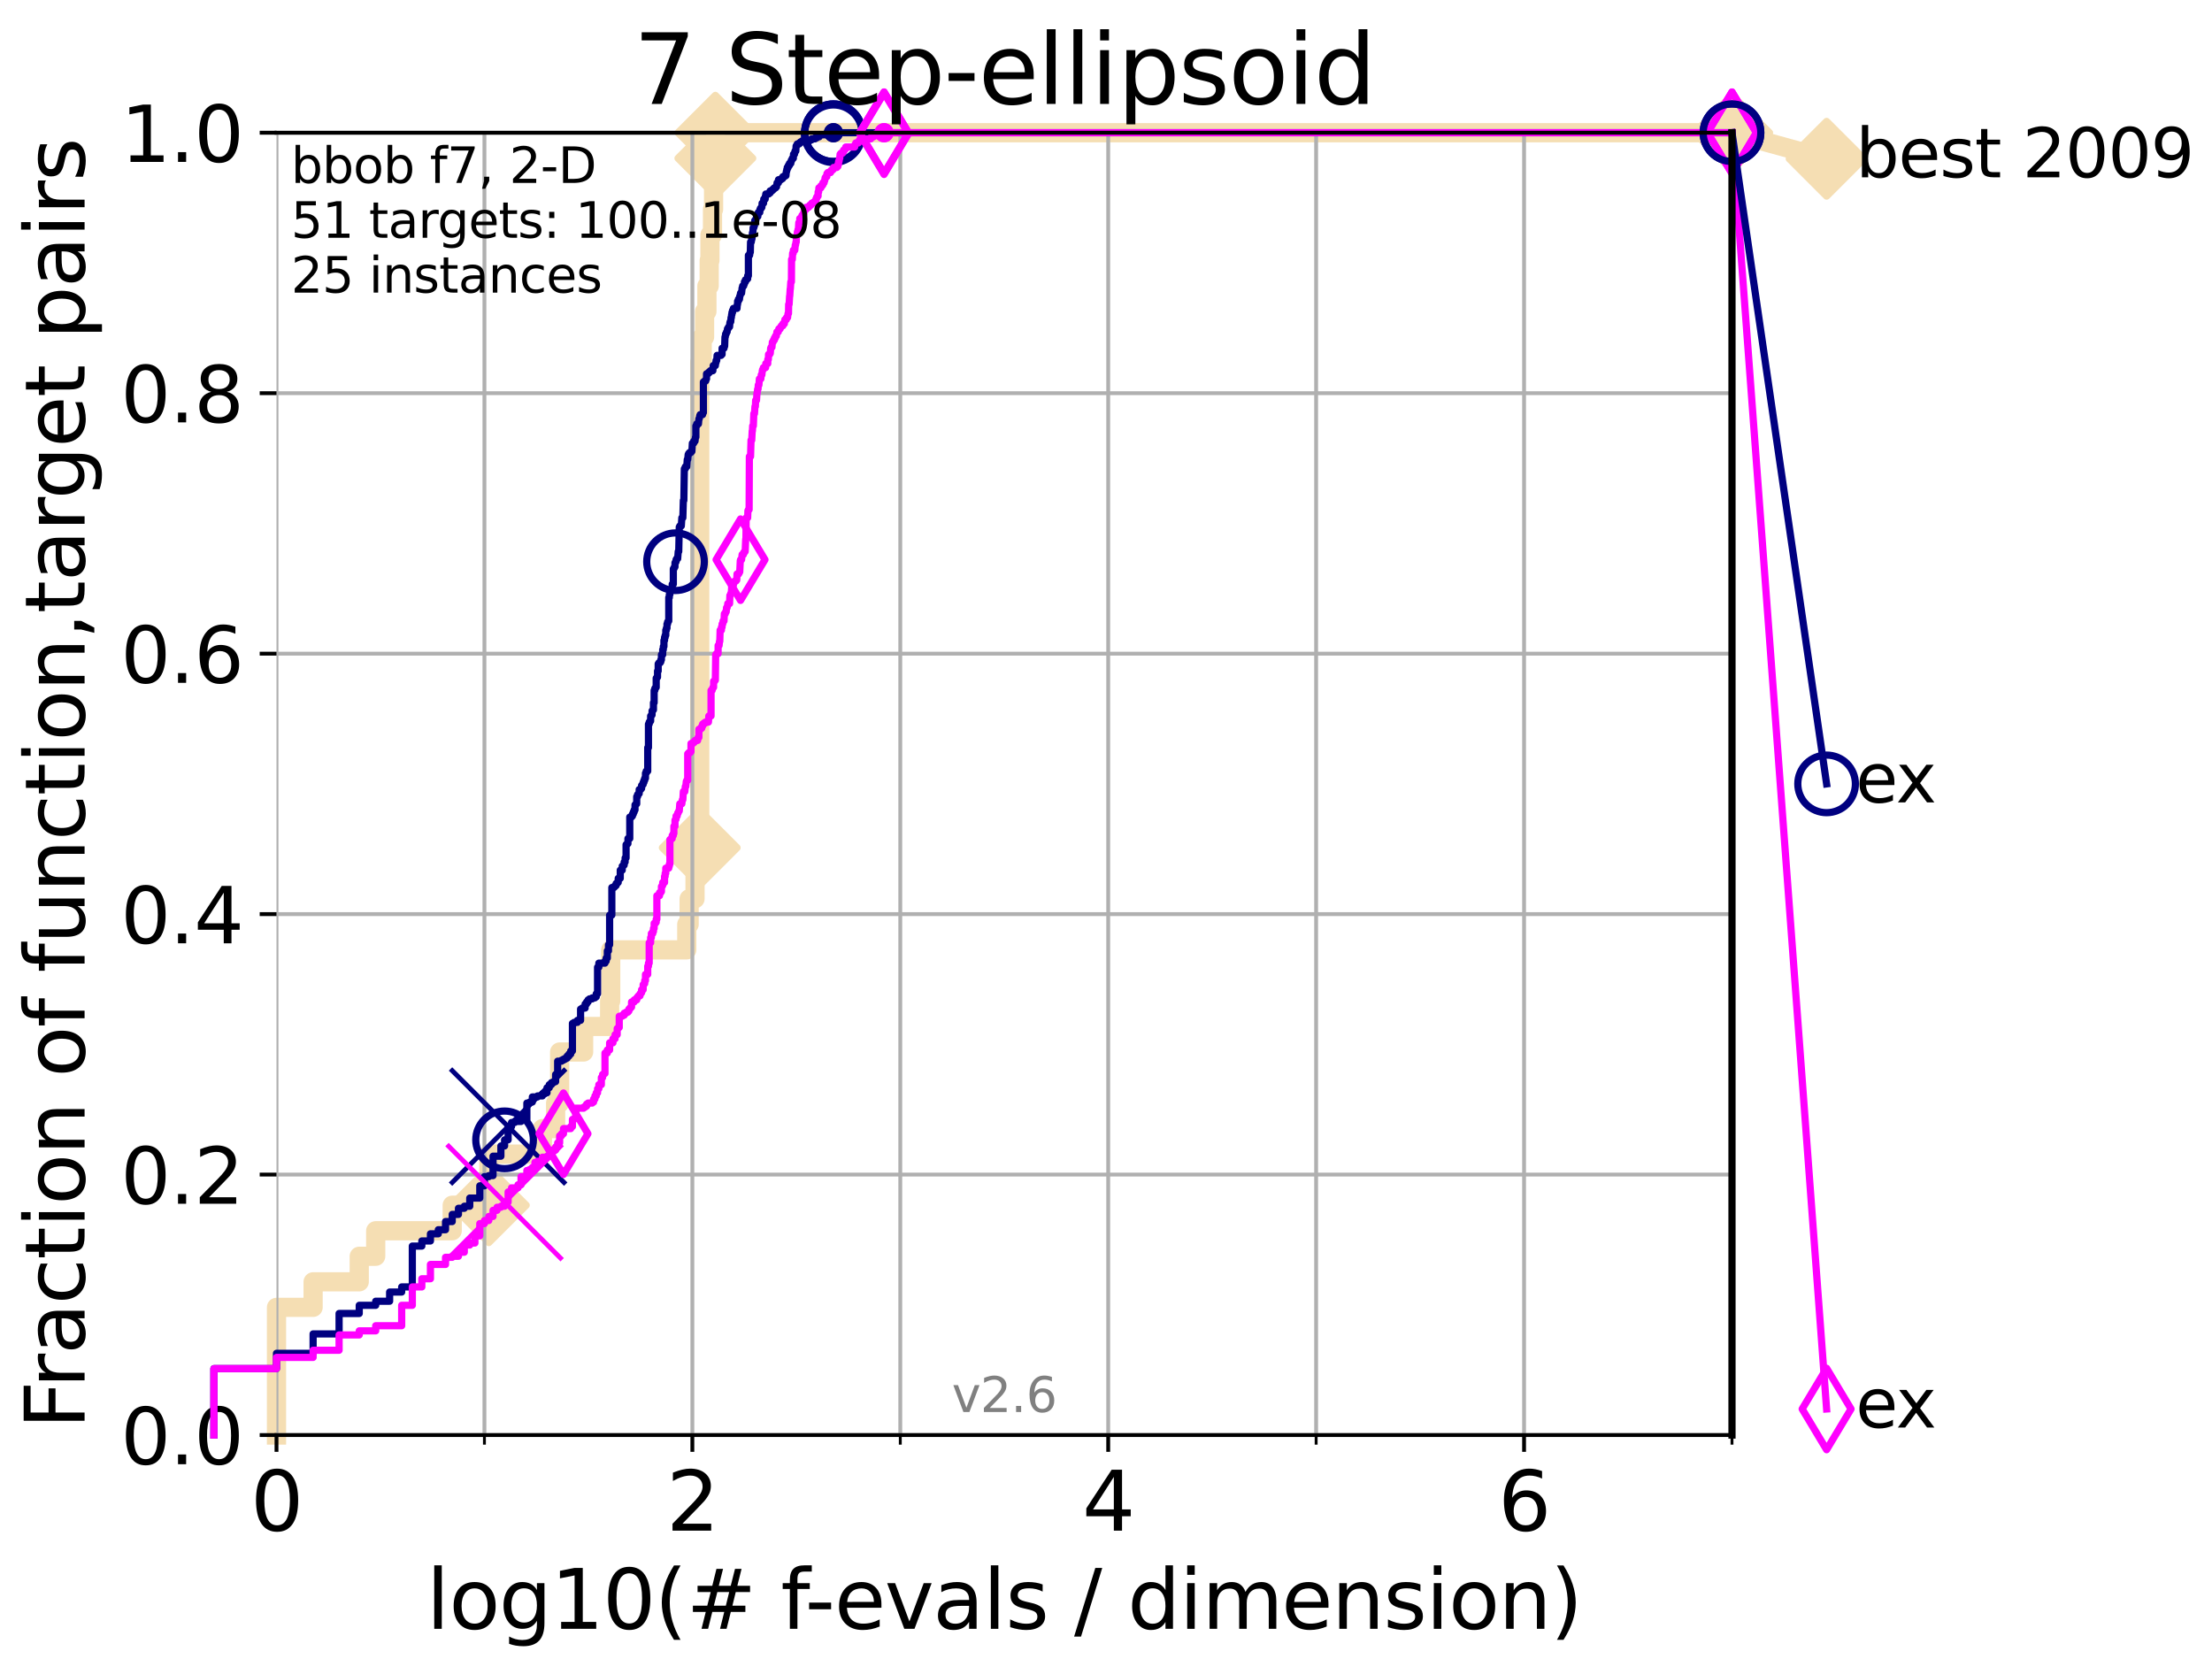 <?xml version="1.0" encoding="utf-8" standalone="no"?>
<!DOCTYPE svg PUBLIC "-//W3C//DTD SVG 1.1//EN"
  "http://www.w3.org/Graphics/SVG/1.1/DTD/svg11.dtd">
<svg xmlns:xlink="http://www.w3.org/1999/xlink" width="460.8pt" height="345.6pt" viewBox="0 0 460.8 345.6" xmlns="http://www.w3.org/2000/svg" version="1.1">
 <defs>
  <style type="text/css">*{stroke-linejoin: round; stroke-linecap: butt}</style>
 </defs>
 <g id="figure_1">
  <g id="patch_1">
   <path d="M 0 345.6 
L 460.8 345.6 
L 460.8 0 
L 0 0 
z
" style="fill: #ffffff"/>
  </g>
  <g id="axes_1">
   <g id="patch_2">
    <path d="M 57.6 298.944 
L 360.806 298.944 
L 360.806 27.648 
L 57.6 27.648 
z
" style="fill: #ffffff"/>
   </g>
   <g id="line2d_1">
    <path d="M 57.6 298.944 
L 57.6 272.346 
L 65.227 272.346 
L 65.227 267.027 
L 74.837 267.027 
L 74.837 261.707 
L 78.267 261.707 
L 78.267 256.388 
L 94.206 256.388 
L 94.206 251.068 
L 101.833 251.068 
L 101.833 240.429 
L 112.989 240.429 
L 112.989 235.11 
L 115.747 235.11 
L 115.747 229.79 
L 116.584 229.79 
L 116.584 219.151 
L 121.582 219.151 
L 121.582 213.832 
L 126.994 213.832 
L 126.994 208.512 
L 127.227 208.512 
L 127.227 197.873 
L 143.066 197.873 
L 143.066 192.553 
L 143.56 192.553 
L 143.56 187.234 
L 144.786 187.234 
L 144.786 181.914 
L 145.591 181.914 
L 145.591 176.595 
L 145.765 176.595 
L 145.765 75.524 
L 146.278 75.524 
L 146.278 70.204 
L 146.778 70.204 
L 146.778 64.885 
L 147.264 64.885 
L 147.264 59.565 
L 147.738 59.565 
L 147.738 54.246 
L 147.894 54.246 
L 147.894 48.926 
L 148.428 48.926 
L 148.428 43.607 
L 148.652 43.607 
L 148.652 38.287 
L 148.874 38.287 
L 148.874 32.968 
L 149.021 32.968 
L 149.021 27.648 
L 360.806 27.648 
" style="fill: none; stroke: #f5deb3; stroke-width: 4; stroke-linecap: square"/>
   </g>
   <g id="line2d_2">
    <defs>
     <path id="m1a8a10c173" d="M -0 7.778 
L 7.778 0 
L 0 -7.778 
L -7.778 -0 
z
" style="stroke: #f5deb3; stroke-width: 1.5; stroke-linejoin: miter"/>
    </defs>
    <g>
     <use xlink:href="#m1a8a10c173" x="101.833" y="251.068" style="fill: #f5deb3; stroke: #f5deb3; stroke-width: 1.5; stroke-linejoin: miter"/>
     <use xlink:href="#m1a8a10c173" x="145.765" y="176.595" style="fill: #f5deb3; stroke: #f5deb3; stroke-width: 1.5; stroke-linejoin: miter"/>
     <use xlink:href="#m1a8a10c173" x="149.021" y="32.968" style="fill: #f5deb3; stroke: #f5deb3; stroke-width: 1.5; stroke-linejoin: miter"/>
     <use xlink:href="#m1a8a10c173" x="149.021" y="27.648" style="fill: #f5deb3; stroke: #f5deb3; stroke-width: 1.5; stroke-linejoin: miter"/>
     <use xlink:href="#m1a8a10c173" x="360.806" y="27.648" style="fill: #f5deb3; stroke: #f5deb3; stroke-width: 1.5; stroke-linejoin: miter"/>
    </g>
   </g>
   <g id="line2d_3">
    <path style="fill: none; stroke: #f5deb3; stroke-width: 4; stroke-linecap: square"/>
    <g/>
   </g>
   <g id="line2d_4">
    <path d="M 360.806 27.648 
L 380.515 33.074 
" style="fill: none; stroke: #f5deb3; stroke-width: 4; stroke-linecap: square"/>
    <g>
     <use xlink:href="#m1a8a10c173" x="360.806" y="27.648" style="fill: #f5deb3; stroke: #f5deb3; stroke-width: 1.5; stroke-linejoin: miter"/>
     <use xlink:href="#m1a8a10c173" x="380.515" y="33.074" style="fill: #f5deb3; stroke: #f5deb3; stroke-width: 1.5; stroke-linejoin: miter"/>
    </g>
   </g>
   <g id="matplotlib.axis_1">
    <g id="xtick_1">
     <g id="line2d_5">
      <path d="M 57.6 298.944 
L 57.6 27.648 
" clip-path="url(#p55421a9c04)" style="fill: none; stroke: #b0b0b0; stroke-width: 0.8; stroke-linecap: square"/>
     </g>
     <g id="line2d_6">
      <defs>
       <path id="m494af83235" d="M 0 0 
L 0 3.5 
" style="stroke: #000000; stroke-width: 0.8"/>
      </defs>
      <g>
       <use xlink:href="#m494af83235" x="57.6" y="298.944" style="stroke: #000000; stroke-width: 0.8"/>
      </g>
     </g>
     <g id="text_1">
      <!-- 0 -->
      <g transform="translate(52.192 318.861)scale(0.17 -0.17)">
       <defs>
        <path id="DejaVuSans-30" d="M 2034 4250 
Q 1547 4250 1301 3770 
Q 1056 3291 1056 2328 
Q 1056 1369 1301 889 
Q 1547 409 2034 409 
Q 2525 409 2770 889 
Q 3016 1369 3016 2328 
Q 3016 3291 2770 3770 
Q 2525 4250 2034 4250 
z
M 2034 4750 
Q 2819 4750 3233 4129 
Q 3647 3509 3647 2328 
Q 3647 1150 3233 529 
Q 2819 -91 2034 -91 
Q 1250 -91 836 529 
Q 422 1150 422 2328 
Q 422 3509 836 4129 
Q 1250 4750 2034 4750 
z
" transform="scale(0.016)"/>
       </defs>
       <use xlink:href="#DejaVuSans-30"/>
      </g>
     </g>
    </g>
    <g id="xtick_2">
     <g id="line2d_7">
      <path d="M 144.23 298.944 
L 144.23 27.648 
" clip-path="url(#p55421a9c04)" style="fill: none; stroke: #b0b0b0; stroke-width: 0.8; stroke-linecap: square"/>
     </g>
     <g id="line2d_8">
      <g>
       <use xlink:href="#m494af83235" x="144.23" y="298.944" style="stroke: #000000; stroke-width: 0.8"/>
      </g>
     </g>
     <g id="text_2">
      <!-- 2 -->
      <g transform="translate(138.822 318.861)scale(0.17 -0.17)">
       <defs>
        <path id="DejaVuSans-32" d="M 1228 531 
L 3431 531 
L 3431 0 
L 469 0 
L 469 531 
Q 828 903 1448 1529 
Q 2069 2156 2228 2338 
Q 2531 2678 2651 2914 
Q 2772 3150 2772 3378 
Q 2772 3750 2511 3984 
Q 2250 4219 1831 4219 
Q 1534 4219 1204 4116 
Q 875 4013 500 3803 
L 500 4441 
Q 881 4594 1212 4672 
Q 1544 4750 1819 4750 
Q 2544 4750 2975 4387 
Q 3406 4025 3406 3419 
Q 3406 3131 3298 2873 
Q 3191 2616 2906 2266 
Q 2828 2175 2409 1742 
Q 1991 1309 1228 531 
z
" transform="scale(0.016)"/>
       </defs>
       <use xlink:href="#DejaVuSans-32"/>
      </g>
     </g>
    </g>
    <g id="xtick_3">
     <g id="line2d_9">
      <path d="M 230.861 298.944 
L 230.861 27.648 
" clip-path="url(#p55421a9c04)" style="fill: none; stroke: #b0b0b0; stroke-width: 0.8; stroke-linecap: square"/>
     </g>
     <g id="line2d_10">
      <g>
       <use xlink:href="#m494af83235" x="230.861" y="298.944" style="stroke: #000000; stroke-width: 0.8"/>
      </g>
     </g>
     <g id="text_3">
      <!-- 4 -->
      <g transform="translate(225.453 318.861)scale(0.17 -0.17)">
       <defs>
        <path id="DejaVuSans-34" d="M 2419 4116 
L 825 1625 
L 2419 1625 
L 2419 4116 
z
M 2253 4666 
L 3047 4666 
L 3047 1625 
L 3713 1625 
L 3713 1100 
L 3047 1100 
L 3047 0 
L 2419 0 
L 2419 1100 
L 313 1100 
L 313 1709 
L 2253 4666 
z
" transform="scale(0.016)"/>
       </defs>
       <use xlink:href="#DejaVuSans-34"/>
      </g>
     </g>
    </g>
    <g id="xtick_4">
     <g id="line2d_11">
      <path d="M 317.491 298.944 
L 317.491 27.648 
" clip-path="url(#p55421a9c04)" style="fill: none; stroke: #b0b0b0; stroke-width: 0.8; stroke-linecap: square"/>
     </g>
     <g id="line2d_12">
      <g>
       <use xlink:href="#m494af83235" x="317.491" y="298.944" style="stroke: #000000; stroke-width: 0.8"/>
      </g>
     </g>
     <g id="text_4">
      <!-- 6 -->
      <g transform="translate(312.083 318.861)scale(0.17 -0.17)">
       <defs>
        <path id="DejaVuSans-36" d="M 2113 2584 
Q 1688 2584 1439 2293 
Q 1191 2003 1191 1497 
Q 1191 994 1439 701 
Q 1688 409 2113 409 
Q 2538 409 2786 701 
Q 3034 994 3034 1497 
Q 3034 2003 2786 2293 
Q 2538 2584 2113 2584 
z
M 3366 4563 
L 3366 3988 
Q 3128 4100 2886 4159 
Q 2644 4219 2406 4219 
Q 1781 4219 1451 3797 
Q 1122 3375 1075 2522 
Q 1259 2794 1537 2939 
Q 1816 3084 2150 3084 
Q 2853 3084 3261 2657 
Q 3669 2231 3669 1497 
Q 3669 778 3244 343 
Q 2819 -91 2113 -91 
Q 1303 -91 875 529 
Q 447 1150 447 2328 
Q 447 3434 972 4092 
Q 1497 4750 2381 4750 
Q 2619 4750 2861 4703 
Q 3103 4656 3366 4563 
z
" transform="scale(0.016)"/>
       </defs>
       <use xlink:href="#DejaVuSans-36"/>
      </g>
     </g>
    </g>
    <g id="xtick_5">
     <g id="line2d_13">
      <path d="M 100.915 298.944 
L 100.915 27.648 
" clip-path="url(#p55421a9c04)" style="fill: none; stroke: #b0b0b0; stroke-width: 0.8; stroke-linecap: square"/>
     </g>
     <g id="line2d_14">
      <defs>
       <path id="mbdac6d4828" d="M 0 0 
L 0 2 
" style="stroke: #000000; stroke-width: 0.6"/>
      </defs>
      <g>
       <use xlink:href="#mbdac6d4828" x="100.915" y="298.944" style="stroke: #000000; stroke-width: 0.6"/>
      </g>
     </g>
    </g>
    <g id="xtick_6">
     <g id="line2d_15">
      <path d="M 187.546 298.944 
L 187.546 27.648 
" clip-path="url(#p55421a9c04)" style="fill: none; stroke: #b0b0b0; stroke-width: 0.8; stroke-linecap: square"/>
     </g>
     <g id="line2d_16">
      <g>
       <use xlink:href="#mbdac6d4828" x="187.546" y="298.944" style="stroke: #000000; stroke-width: 0.6"/>
      </g>
     </g>
    </g>
    <g id="xtick_7">
     <g id="line2d_17">
      <path d="M 274.176 298.944 
L 274.176 27.648 
" clip-path="url(#p55421a9c04)" style="fill: none; stroke: #b0b0b0; stroke-width: 0.8; stroke-linecap: square"/>
     </g>
     <g id="line2d_18">
      <g>
       <use xlink:href="#mbdac6d4828" x="274.176" y="298.944" style="stroke: #000000; stroke-width: 0.6"/>
      </g>
     </g>
    </g>
    <g id="xtick_8">
     <g id="line2d_19">
      <path d="M 360.806 298.944 
L 360.806 27.648 
" clip-path="url(#p55421a9c04)" style="fill: none; stroke: #b0b0b0; stroke-width: 0.8; stroke-linecap: square"/>
     </g>
     <g id="line2d_20">
      <g>
       <use xlink:href="#mbdac6d4828" x="360.806" y="298.944" style="stroke: #000000; stroke-width: 0.6"/>
      </g>
     </g>
    </g>
    <g id="text_5">
     <!-- log10(# f-evals / dimension) -->
     <g transform="translate(88.823 339.314)scale(0.17 -0.17)">
      <defs>
       <path id="DejaVuSans-6c" d="M 603 4863 
L 1178 4863 
L 1178 0 
L 603 0 
L 603 4863 
z
" transform="scale(0.016)"/>
       <path id="DejaVuSans-6f" d="M 1959 3097 
Q 1497 3097 1228 2736 
Q 959 2375 959 1747 
Q 959 1119 1226 758 
Q 1494 397 1959 397 
Q 2419 397 2687 759 
Q 2956 1122 2956 1747 
Q 2956 2369 2687 2733 
Q 2419 3097 1959 3097 
z
M 1959 3584 
Q 2709 3584 3137 3096 
Q 3566 2609 3566 1747 
Q 3566 888 3137 398 
Q 2709 -91 1959 -91 
Q 1206 -91 779 398 
Q 353 888 353 1747 
Q 353 2609 779 3096 
Q 1206 3584 1959 3584 
z
" transform="scale(0.016)"/>
       <path id="DejaVuSans-67" d="M 2906 1791 
Q 2906 2416 2648 2759 
Q 2391 3103 1925 3103 
Q 1463 3103 1205 2759 
Q 947 2416 947 1791 
Q 947 1169 1205 825 
Q 1463 481 1925 481 
Q 2391 481 2648 825 
Q 2906 1169 2906 1791 
z
M 3481 434 
Q 3481 -459 3084 -895 
Q 2688 -1331 1869 -1331 
Q 1566 -1331 1297 -1286 
Q 1028 -1241 775 -1147 
L 775 -588 
Q 1028 -725 1275 -790 
Q 1522 -856 1778 -856 
Q 2344 -856 2625 -561 
Q 2906 -266 2906 331 
L 2906 616 
Q 2728 306 2450 153 
Q 2172 0 1784 0 
Q 1141 0 747 490 
Q 353 981 353 1791 
Q 353 2603 747 3093 
Q 1141 3584 1784 3584 
Q 2172 3584 2450 3431 
Q 2728 3278 2906 2969 
L 2906 3500 
L 3481 3500 
L 3481 434 
z
" transform="scale(0.016)"/>
       <path id="DejaVuSans-31" d="M 794 531 
L 1825 531 
L 1825 4091 
L 703 3866 
L 703 4441 
L 1819 4666 
L 2450 4666 
L 2450 531 
L 3481 531 
L 3481 0 
L 794 0 
L 794 531 
z
" transform="scale(0.016)"/>
       <path id="DejaVuSans-28" d="M 1984 4856 
Q 1566 4138 1362 3434 
Q 1159 2731 1159 2009 
Q 1159 1288 1364 580 
Q 1569 -128 1984 -844 
L 1484 -844 
Q 1016 -109 783 600 
Q 550 1309 550 2009 
Q 550 2706 781 3412 
Q 1013 4119 1484 4856 
L 1984 4856 
z
" transform="scale(0.016)"/>
       <path id="DejaVuSans-23" d="M 3272 2816 
L 2363 2816 
L 2100 1772 
L 3016 1772 
L 3272 2816 
z
M 2803 4594 
L 2478 3297 
L 3391 3297 
L 3719 4594 
L 4219 4594 
L 3897 3297 
L 4872 3297 
L 4872 2816 
L 3775 2816 
L 3519 1772 
L 4513 1772 
L 4513 1294 
L 3397 1294 
L 3072 0 
L 2572 0 
L 2894 1294 
L 1978 1294 
L 1656 0 
L 1153 0 
L 1478 1294 
L 494 1294 
L 494 1772 
L 1594 1772 
L 1856 2816 
L 850 2816 
L 850 3297 
L 1978 3297 
L 2297 4594 
L 2803 4594 
z
" transform="scale(0.016)"/>
       <path id="DejaVuSans-20" transform="scale(0.016)"/>
       <path id="DejaVuSans-66" d="M 2375 4863 
L 2375 4384 
L 1825 4384 
Q 1516 4384 1395 4259 
Q 1275 4134 1275 3809 
L 1275 3500 
L 2222 3500 
L 2222 3053 
L 1275 3053 
L 1275 0 
L 697 0 
L 697 3053 
L 147 3053 
L 147 3500 
L 697 3500 
L 697 3744 
Q 697 4328 969 4595 
Q 1241 4863 1831 4863 
L 2375 4863 
z
" transform="scale(0.016)"/>
       <path id="DejaVuSans-2d" d="M 313 2009 
L 1997 2009 
L 1997 1497 
L 313 1497 
L 313 2009 
z
" transform="scale(0.016)"/>
       <path id="DejaVuSans-65" d="M 3597 1894 
L 3597 1613 
L 953 1613 
Q 991 1019 1311 708 
Q 1631 397 2203 397 
Q 2534 397 2845 478 
Q 3156 559 3463 722 
L 3463 178 
Q 3153 47 2828 -22 
Q 2503 -91 2169 -91 
Q 1331 -91 842 396 
Q 353 884 353 1716 
Q 353 2575 817 3079 
Q 1281 3584 2069 3584 
Q 2775 3584 3186 3129 
Q 3597 2675 3597 1894 
z
M 3022 2063 
Q 3016 2534 2758 2815 
Q 2500 3097 2075 3097 
Q 1594 3097 1305 2825 
Q 1016 2553 972 2059 
L 3022 2063 
z
" transform="scale(0.016)"/>
       <path id="DejaVuSans-76" d="M 191 3500 
L 800 3500 
L 1894 563 
L 2988 3500 
L 3597 3500 
L 2284 0 
L 1503 0 
L 191 3500 
z
" transform="scale(0.016)"/>
       <path id="DejaVuSans-61" d="M 2194 1759 
Q 1497 1759 1228 1600 
Q 959 1441 959 1056 
Q 959 750 1161 570 
Q 1363 391 1709 391 
Q 2188 391 2477 730 
Q 2766 1069 2766 1631 
L 2766 1759 
L 2194 1759 
z
M 3341 1997 
L 3341 0 
L 2766 0 
L 2766 531 
Q 2569 213 2275 61 
Q 1981 -91 1556 -91 
Q 1019 -91 701 211 
Q 384 513 384 1019 
Q 384 1609 779 1909 
Q 1175 2209 1959 2209 
L 2766 2209 
L 2766 2266 
Q 2766 2663 2505 2880 
Q 2244 3097 1772 3097 
Q 1472 3097 1187 3025 
Q 903 2953 641 2809 
L 641 3341 
Q 956 3463 1253 3523 
Q 1550 3584 1831 3584 
Q 2591 3584 2966 3190 
Q 3341 2797 3341 1997 
z
" transform="scale(0.016)"/>
       <path id="DejaVuSans-73" d="M 2834 3397 
L 2834 2853 
Q 2591 2978 2328 3040 
Q 2066 3103 1784 3103 
Q 1356 3103 1142 2972 
Q 928 2841 928 2578 
Q 928 2378 1081 2264 
Q 1234 2150 1697 2047 
L 1894 2003 
Q 2506 1872 2764 1633 
Q 3022 1394 3022 966 
Q 3022 478 2636 193 
Q 2250 -91 1575 -91 
Q 1294 -91 989 -36 
Q 684 19 347 128 
L 347 722 
Q 666 556 975 473 
Q 1284 391 1588 391 
Q 1994 391 2212 530 
Q 2431 669 2431 922 
Q 2431 1156 2273 1281 
Q 2116 1406 1581 1522 
L 1381 1569 
Q 847 1681 609 1914 
Q 372 2147 372 2553 
Q 372 3047 722 3315 
Q 1072 3584 1716 3584 
Q 2034 3584 2315 3537 
Q 2597 3491 2834 3397 
z
" transform="scale(0.016)"/>
       <path id="DejaVuSans-2f" d="M 1625 4666 
L 2156 4666 
L 531 -594 
L 0 -594 
L 1625 4666 
z
" transform="scale(0.016)"/>
       <path id="DejaVuSans-64" d="M 2906 2969 
L 2906 4863 
L 3481 4863 
L 3481 0 
L 2906 0 
L 2906 525 
Q 2725 213 2448 61 
Q 2172 -91 1784 -91 
Q 1150 -91 751 415 
Q 353 922 353 1747 
Q 353 2572 751 3078 
Q 1150 3584 1784 3584 
Q 2172 3584 2448 3432 
Q 2725 3281 2906 2969 
z
M 947 1747 
Q 947 1113 1208 752 
Q 1469 391 1925 391 
Q 2381 391 2643 752 
Q 2906 1113 2906 1747 
Q 2906 2381 2643 2742 
Q 2381 3103 1925 3103 
Q 1469 3103 1208 2742 
Q 947 2381 947 1747 
z
" transform="scale(0.016)"/>
       <path id="DejaVuSans-69" d="M 603 3500 
L 1178 3500 
L 1178 0 
L 603 0 
L 603 3500 
z
M 603 4863 
L 1178 4863 
L 1178 4134 
L 603 4134 
L 603 4863 
z
" transform="scale(0.016)"/>
       <path id="DejaVuSans-6d" d="M 3328 2828 
Q 3544 3216 3844 3400 
Q 4144 3584 4550 3584 
Q 5097 3584 5394 3201 
Q 5691 2819 5691 2113 
L 5691 0 
L 5113 0 
L 5113 2094 
Q 5113 2597 4934 2840 
Q 4756 3084 4391 3084 
Q 3944 3084 3684 2787 
Q 3425 2491 3425 1978 
L 3425 0 
L 2847 0 
L 2847 2094 
Q 2847 2600 2669 2842 
Q 2491 3084 2119 3084 
Q 1678 3084 1418 2786 
Q 1159 2488 1159 1978 
L 1159 0 
L 581 0 
L 581 3500 
L 1159 3500 
L 1159 2956 
Q 1356 3278 1631 3431 
Q 1906 3584 2284 3584 
Q 2666 3584 2933 3390 
Q 3200 3197 3328 2828 
z
" transform="scale(0.016)"/>
       <path id="DejaVuSans-6e" d="M 3513 2113 
L 3513 0 
L 2938 0 
L 2938 2094 
Q 2938 2591 2744 2837 
Q 2550 3084 2163 3084 
Q 1697 3084 1428 2787 
Q 1159 2491 1159 1978 
L 1159 0 
L 581 0 
L 581 3500 
L 1159 3500 
L 1159 2956 
Q 1366 3272 1645 3428 
Q 1925 3584 2291 3584 
Q 2894 3584 3203 3211 
Q 3513 2838 3513 2113 
z
" transform="scale(0.016)"/>
       <path id="DejaVuSans-29" d="M 513 4856 
L 1013 4856 
Q 1481 4119 1714 3412 
Q 1947 2706 1947 2009 
Q 1947 1309 1714 600 
Q 1481 -109 1013 -844 
L 513 -844 
Q 928 -128 1133 580 
Q 1338 1288 1338 2009 
Q 1338 2731 1133 3434 
Q 928 4138 513 4856 
z
" transform="scale(0.016)"/>
      </defs>
      <use xlink:href="#DejaVuSans-6c"/>
      <use xlink:href="#DejaVuSans-6f" x="27.783"/>
      <use xlink:href="#DejaVuSans-67" x="88.965"/>
      <use xlink:href="#DejaVuSans-31" x="152.441"/>
      <use xlink:href="#DejaVuSans-30" x="216.064"/>
      <use xlink:href="#DejaVuSans-28" x="279.688"/>
      <use xlink:href="#DejaVuSans-23" x="318.701"/>
      <use xlink:href="#DejaVuSans-20" x="402.49"/>
      <use xlink:href="#DejaVuSans-66" x="434.277"/>
      <use xlink:href="#DejaVuSans-2d" x="463.982"/>
      <use xlink:href="#DejaVuSans-65" x="500.066"/>
      <use xlink:href="#DejaVuSans-76" x="561.59"/>
      <use xlink:href="#DejaVuSans-61" x="620.77"/>
      <use xlink:href="#DejaVuSans-6c" x="682.049"/>
      <use xlink:href="#DejaVuSans-73" x="709.832"/>
      <use xlink:href="#DejaVuSans-20" x="761.932"/>
      <use xlink:href="#DejaVuSans-2f" x="793.719"/>
      <use xlink:href="#DejaVuSans-20" x="827.41"/>
      <use xlink:href="#DejaVuSans-64" x="859.197"/>
      <use xlink:href="#DejaVuSans-69" x="922.674"/>
      <use xlink:href="#DejaVuSans-6d" x="950.457"/>
      <use xlink:href="#DejaVuSans-65" x="1047.869"/>
      <use xlink:href="#DejaVuSans-6e" x="1109.393"/>
      <use xlink:href="#DejaVuSans-73" x="1172.771"/>
      <use xlink:href="#DejaVuSans-69" x="1224.871"/>
      <use xlink:href="#DejaVuSans-6f" x="1252.654"/>
      <use xlink:href="#DejaVuSans-6e" x="1313.836"/>
      <use xlink:href="#DejaVuSans-29" x="1377.215"/>
     </g>
    </g>
   </g>
   <g id="matplotlib.axis_2">
    <g id="ytick_1">
     <g id="line2d_21">
      <path d="M 57.6 298.944 
L 360.806 298.944 
" clip-path="url(#p55421a9c04)" style="fill: none; stroke: #b0b0b0; stroke-width: 0.8; stroke-linecap: square"/>
     </g>
     <g id="line2d_22">
      <defs>
       <path id="m6e52fc8d93" d="M 0 0 
L -3.5 0 
" style="stroke: #000000; stroke-width: 0.8"/>
      </defs>
      <g>
       <use xlink:href="#m6e52fc8d93" x="57.6" y="298.944" style="stroke: #000000; stroke-width: 0.8"/>
      </g>
     </g>
     <g id="text_6">
      <!-- 0.0 -->
      <g transform="translate(25.155 305.023)scale(0.16 -0.16)">
       <defs>
        <path id="DejaVuSans-2e" d="M 684 794 
L 1344 794 
L 1344 0 
L 684 0 
L 684 794 
z
" transform="scale(0.016)"/>
       </defs>
       <use xlink:href="#DejaVuSans-30"/>
       <use xlink:href="#DejaVuSans-2e" x="63.623"/>
       <use xlink:href="#DejaVuSans-30" x="95.41"/>
      </g>
     </g>
    </g>
    <g id="ytick_2">
     <g id="line2d_23">
      <path d="M 57.6 244.685 
L 360.806 244.685 
" clip-path="url(#p55421a9c04)" style="fill: none; stroke: #b0b0b0; stroke-width: 0.8; stroke-linecap: square"/>
     </g>
     <g id="line2d_24">
      <g>
       <use xlink:href="#m6e52fc8d93" x="57.6" y="244.685" style="stroke: #000000; stroke-width: 0.8"/>
      </g>
     </g>
     <g id="text_7">
      <!-- 0.2 -->
      <g transform="translate(25.155 250.764)scale(0.16 -0.16)">
       <use xlink:href="#DejaVuSans-30"/>
       <use xlink:href="#DejaVuSans-2e" x="63.623"/>
       <use xlink:href="#DejaVuSans-32" x="95.41"/>
      </g>
     </g>
    </g>
    <g id="ytick_3">
     <g id="line2d_25">
      <path d="M 57.6 190.426 
L 360.806 190.426 
" clip-path="url(#p55421a9c04)" style="fill: none; stroke: #b0b0b0; stroke-width: 0.8; stroke-linecap: square"/>
     </g>
     <g id="line2d_26">
      <g>
       <use xlink:href="#m6e52fc8d93" x="57.6" y="190.426" style="stroke: #000000; stroke-width: 0.8"/>
      </g>
     </g>
     <g id="text_8">
      <!-- 0.4 -->
      <g transform="translate(25.155 196.504)scale(0.16 -0.16)">
       <use xlink:href="#DejaVuSans-30"/>
       <use xlink:href="#DejaVuSans-2e" x="63.623"/>
       <use xlink:href="#DejaVuSans-34" x="95.41"/>
      </g>
     </g>
    </g>
    <g id="ytick_4">
     <g id="line2d_27">
      <path d="M 57.6 136.166 
L 360.806 136.166 
" clip-path="url(#p55421a9c04)" style="fill: none; stroke: #b0b0b0; stroke-width: 0.8; stroke-linecap: square"/>
     </g>
     <g id="line2d_28">
      <g>
       <use xlink:href="#m6e52fc8d93" x="57.6" y="136.166" style="stroke: #000000; stroke-width: 0.8"/>
      </g>
     </g>
     <g id="text_9">
      <!-- 0.6 -->
      <g transform="translate(25.155 142.245)scale(0.16 -0.16)">
       <use xlink:href="#DejaVuSans-30"/>
       <use xlink:href="#DejaVuSans-2e" x="63.623"/>
       <use xlink:href="#DejaVuSans-36" x="95.41"/>
      </g>
     </g>
    </g>
    <g id="ytick_5">
     <g id="line2d_29">
      <path d="M 57.6 81.907 
L 360.806 81.907 
" clip-path="url(#p55421a9c04)" style="fill: none; stroke: #b0b0b0; stroke-width: 0.8; stroke-linecap: square"/>
     </g>
     <g id="line2d_30">
      <g>
       <use xlink:href="#m6e52fc8d93" x="57.6" y="81.907" style="stroke: #000000; stroke-width: 0.8"/>
      </g>
     </g>
     <g id="text_10">
      <!-- 0.8 -->
      <g transform="translate(25.155 87.986)scale(0.16 -0.16)">
       <defs>
        <path id="DejaVuSans-38" d="M 2034 2216 
Q 1584 2216 1326 1975 
Q 1069 1734 1069 1313 
Q 1069 891 1326 650 
Q 1584 409 2034 409 
Q 2484 409 2743 651 
Q 3003 894 3003 1313 
Q 3003 1734 2745 1975 
Q 2488 2216 2034 2216 
z
M 1403 2484 
Q 997 2584 770 2862 
Q 544 3141 544 3541 
Q 544 4100 942 4425 
Q 1341 4750 2034 4750 
Q 2731 4750 3128 4425 
Q 3525 4100 3525 3541 
Q 3525 3141 3298 2862 
Q 3072 2584 2669 2484 
Q 3125 2378 3379 2068 
Q 3634 1759 3634 1313 
Q 3634 634 3220 271 
Q 2806 -91 2034 -91 
Q 1263 -91 848 271 
Q 434 634 434 1313 
Q 434 1759 690 2068 
Q 947 2378 1403 2484 
z
M 1172 3481 
Q 1172 3119 1398 2916 
Q 1625 2713 2034 2713 
Q 2441 2713 2670 2916 
Q 2900 3119 2900 3481 
Q 2900 3844 2670 4047 
Q 2441 4250 2034 4250 
Q 1625 4250 1398 4047 
Q 1172 3844 1172 3481 
z
" transform="scale(0.016)"/>
       </defs>
       <use xlink:href="#DejaVuSans-30"/>
       <use xlink:href="#DejaVuSans-2e" x="63.623"/>
       <use xlink:href="#DejaVuSans-38" x="95.41"/>
      </g>
     </g>
    </g>
    <g id="ytick_6">
     <g id="line2d_31">
      <path d="M 57.6 27.648 
L 360.806 27.648 
" clip-path="url(#p55421a9c04)" style="fill: none; stroke: #b0b0b0; stroke-width: 0.8; stroke-linecap: square"/>
     </g>
     <g id="line2d_32">
      <g>
       <use xlink:href="#m6e52fc8d93" x="57.6" y="27.648" style="stroke: #000000; stroke-width: 0.8"/>
      </g>
     </g>
     <g id="text_11">
      <!-- 1.0 -->
      <g transform="translate(25.155 33.727)scale(0.16 -0.16)">
       <use xlink:href="#DejaVuSans-31"/>
       <use xlink:href="#DejaVuSans-2e" x="63.623"/>
       <use xlink:href="#DejaVuSans-30" x="95.41"/>
      </g>
     </g>
    </g>
    <g id="text_12">
     <!-- Fraction of function,target pairs -->
     <g transform="translate(17.62 297.681)rotate(-90)scale(0.17 -0.17)">
      <defs>
       <path id="DejaVuSans-46" d="M 628 4666 
L 3309 4666 
L 3309 4134 
L 1259 4134 
L 1259 2759 
L 3109 2759 
L 3109 2228 
L 1259 2228 
L 1259 0 
L 628 0 
L 628 4666 
z
" transform="scale(0.016)"/>
       <path id="DejaVuSans-72" d="M 2631 2963 
Q 2534 3019 2420 3045 
Q 2306 3072 2169 3072 
Q 1681 3072 1420 2755 
Q 1159 2438 1159 1844 
L 1159 0 
L 581 0 
L 581 3500 
L 1159 3500 
L 1159 2956 
Q 1341 3275 1631 3429 
Q 1922 3584 2338 3584 
Q 2397 3584 2469 3576 
Q 2541 3569 2628 3553 
L 2631 2963 
z
" transform="scale(0.016)"/>
       <path id="DejaVuSans-63" d="M 3122 3366 
L 3122 2828 
Q 2878 2963 2633 3030 
Q 2388 3097 2138 3097 
Q 1578 3097 1268 2742 
Q 959 2388 959 1747 
Q 959 1106 1268 751 
Q 1578 397 2138 397 
Q 2388 397 2633 464 
Q 2878 531 3122 666 
L 3122 134 
Q 2881 22 2623 -34 
Q 2366 -91 2075 -91 
Q 1284 -91 818 406 
Q 353 903 353 1747 
Q 353 2603 823 3093 
Q 1294 3584 2113 3584 
Q 2378 3584 2631 3529 
Q 2884 3475 3122 3366 
z
" transform="scale(0.016)"/>
       <path id="DejaVuSans-74" d="M 1172 4494 
L 1172 3500 
L 2356 3500 
L 2356 3053 
L 1172 3053 
L 1172 1153 
Q 1172 725 1289 603 
Q 1406 481 1766 481 
L 2356 481 
L 2356 0 
L 1766 0 
Q 1100 0 847 248 
Q 594 497 594 1153 
L 594 3053 
L 172 3053 
L 172 3500 
L 594 3500 
L 594 4494 
L 1172 4494 
z
" transform="scale(0.016)"/>
       <path id="DejaVuSans-75" d="M 544 1381 
L 544 3500 
L 1119 3500 
L 1119 1403 
Q 1119 906 1312 657 
Q 1506 409 1894 409 
Q 2359 409 2629 706 
Q 2900 1003 2900 1516 
L 2900 3500 
L 3475 3500 
L 3475 0 
L 2900 0 
L 2900 538 
Q 2691 219 2414 64 
Q 2138 -91 1772 -91 
Q 1169 -91 856 284 
Q 544 659 544 1381 
z
M 1991 3584 
L 1991 3584 
z
" transform="scale(0.016)"/>
       <path id="DejaVuSans-2c" d="M 750 794 
L 1409 794 
L 1409 256 
L 897 -744 
L 494 -744 
L 750 256 
L 750 794 
z
" transform="scale(0.016)"/>
       <path id="DejaVuSans-70" d="M 1159 525 
L 1159 -1331 
L 581 -1331 
L 581 3500 
L 1159 3500 
L 1159 2969 
Q 1341 3281 1617 3432 
Q 1894 3584 2278 3584 
Q 2916 3584 3314 3078 
Q 3713 2572 3713 1747 
Q 3713 922 3314 415 
Q 2916 -91 2278 -91 
Q 1894 -91 1617 61 
Q 1341 213 1159 525 
z
M 3116 1747 
Q 3116 2381 2855 2742 
Q 2594 3103 2138 3103 
Q 1681 3103 1420 2742 
Q 1159 2381 1159 1747 
Q 1159 1113 1420 752 
Q 1681 391 2138 391 
Q 2594 391 2855 752 
Q 3116 1113 3116 1747 
z
" transform="scale(0.016)"/>
      </defs>
      <use xlink:href="#DejaVuSans-46"/>
      <use xlink:href="#DejaVuSans-72" x="50.27"/>
      <use xlink:href="#DejaVuSans-61" x="91.383"/>
      <use xlink:href="#DejaVuSans-63" x="152.662"/>
      <use xlink:href="#DejaVuSans-74" x="207.643"/>
      <use xlink:href="#DejaVuSans-69" x="246.852"/>
      <use xlink:href="#DejaVuSans-6f" x="274.635"/>
      <use xlink:href="#DejaVuSans-6e" x="335.816"/>
      <use xlink:href="#DejaVuSans-20" x="399.195"/>
      <use xlink:href="#DejaVuSans-6f" x="430.982"/>
      <use xlink:href="#DejaVuSans-66" x="492.164"/>
      <use xlink:href="#DejaVuSans-20" x="527.369"/>
      <use xlink:href="#DejaVuSans-66" x="559.156"/>
      <use xlink:href="#DejaVuSans-75" x="594.361"/>
      <use xlink:href="#DejaVuSans-6e" x="657.74"/>
      <use xlink:href="#DejaVuSans-63" x="721.119"/>
      <use xlink:href="#DejaVuSans-74" x="776.1"/>
      <use xlink:href="#DejaVuSans-69" x="815.309"/>
      <use xlink:href="#DejaVuSans-6f" x="843.092"/>
      <use xlink:href="#DejaVuSans-6e" x="904.273"/>
      <use xlink:href="#DejaVuSans-2c" x="967.652"/>
      <use xlink:href="#DejaVuSans-74" x="999.439"/>
      <use xlink:href="#DejaVuSans-61" x="1038.648"/>
      <use xlink:href="#DejaVuSans-72" x="1099.928"/>
      <use xlink:href="#DejaVuSans-67" x="1139.291"/>
      <use xlink:href="#DejaVuSans-65" x="1202.768"/>
      <use xlink:href="#DejaVuSans-74" x="1264.291"/>
      <use xlink:href="#DejaVuSans-20" x="1303.5"/>
      <use xlink:href="#DejaVuSans-70" x="1335.287"/>
      <use xlink:href="#DejaVuSans-61" x="1398.764"/>
      <use xlink:href="#DejaVuSans-69" x="1460.043"/>
      <use xlink:href="#DejaVuSans-72" x="1487.826"/>
      <use xlink:href="#DejaVuSans-73" x="1528.939"/>
     </g>
    </g>
   </g>
   <g id="line2d_33">
    <defs>
     <path id="m3acbd5d4a3" d="M 0 1.5 
C 0.398 1.5 0.779 1.342 1.061 1.061 
C 1.342 0.779 1.5 0.398 1.5 0 
C 1.5 -0.398 1.342 -0.779 1.061 -1.061 
C 0.779 -1.342 0.398 -1.5 0 -1.5 
C -0.398 -1.5 -0.779 -1.342 -1.061 -1.061 
C -1.342 -0.779 -1.5 -0.398 -1.5 0 
C -1.5 0.398 -1.342 0.779 -1.061 1.061 
C -0.779 1.342 -0.398 1.5 0 1.5 
z
" style="stroke: #f5deb3"/>
    </defs>
    <g>
     <use xlink:href="#m3acbd5d4a3" x="149.021" y="27.648" style="fill: #f5deb3; stroke: #f5deb3"/>
     <use xlink:href="#m3acbd5d4a3" x="149.021" y="27.648" style="fill: #f5deb3; stroke: #f5deb3"/>
    </g>
   </g>
   <g id="line2d_34">
    <defs>
     <path id="mbebae5f5fd" d="M 0 1.5 
C 0.398 1.5 0.779 1.342 1.061 1.061 
C 1.342 0.779 1.5 0.398 1.5 0 
C 1.5 -0.398 1.342 -0.779 1.061 -1.061 
C 0.779 -1.342 0.398 -1.5 0 -1.5 
C -0.398 -1.5 -0.779 -1.342 -1.061 -1.061 
C -1.342 -0.779 -1.5 -0.398 -1.5 0 
C -1.5 0.398 -1.342 0.779 -1.061 1.061 
C -0.779 1.342 -0.398 1.5 0 1.5 
z
" style="stroke: #000080"/>
    </defs>
    <g>
     <use xlink:href="#mbebae5f5fd" x="173.621" y="27.648" style="fill: #000080; stroke: #000080"/>
     <use xlink:href="#mbebae5f5fd" x="173.621" y="27.648" style="fill: #000080; stroke: #000080"/>
    </g>
   </g>
   <g id="line2d_35">
    <path d="M 44.561 298.944 
L 44.561 285.113 
L 57.6 285.113 
L 57.6 281.922 
L 65.227 281.922 
L 65.227 277.879 
L 70.639 277.879 
L 70.639 273.623 
L 74.837 273.623 
L 74.837 271.921 
L 78.267 271.921 
L 78.267 271.07 
L 81.166 271.07 
L 81.166 269.155 
L 83.678 269.155 
L 83.678 268.091 
L 85.894 268.091 
L 85.894 259.579 
L 87.876 259.579 
L 87.876 258.516 
L 89.669 258.516 
L 89.669 257.026 
L 91.306 257.026 
L 91.306 256.175 
L 92.812 256.175 
L 92.812 254.473 
L 94.206 254.473 
L 94.206 252.983 
L 95.503 252.983 
L 95.503 251.707 
L 96.718 251.707 
L 96.718 251.281 
L 97.858 251.281 
L 97.858 249.579 
L 99.95 249.579 
L 99.95 247.025 
L 100.915 247.025 
L 100.915 245.11 
L 101.833 245.11 
L 101.833 244.898 
L 102.708 244.898 
L 102.708 240.855 
L 104.345 240.855 
L 104.345 238.727 
L 105.113 238.727 
L 105.113 237.45 
L 105.851 237.45 
L 105.851 234.684 
L 106.561 234.684 
L 106.561 233.833 
L 107.245 233.833 
L 107.245 233.62 
L 108.543 233.62 
L 108.543 233.195 
L 109.757 233.195 
L 109.757 229.79 
L 110.336 229.79 
L 110.336 229.577 
L 110.897 229.577 
L 110.897 228.513 
L 111.972 228.513 
L 111.972 228.301 
L 112.989 228.301 
L 112.989 227.875 
L 113.478 227.875 
L 113.478 227.662 
L 113.954 227.662 
L 113.954 226.598 
L 114.419 226.598 
L 114.419 225.96 
L 114.872 225.96 
L 114.872 225.534 
L 115.315 225.534 
L 115.315 225.322 
L 115.747 225.322 
L 115.747 223.832 
L 116.17 223.832 
L 116.17 221.066 
L 116.988 221.066 
L 116.988 220.853 
L 117.384 220.853 
L 117.384 220.641 
L 117.772 220.641 
L 117.772 220.428 
L 118.152 220.428 
L 118.152 220.002 
L 118.525 220.002 
L 118.525 219.577 
L 118.89 219.577 
L 118.89 218.938 
L 119.248 218.938 
L 119.248 213.193 
L 119.6 213.193 
L 119.6 212.98 
L 120.284 212.98 
L 120.284 212.555 
L 120.944 212.555 
L 120.944 210.214 
L 121.266 210.214 
L 121.266 210.001 
L 121.893 210.001 
L 121.893 209.15 
L 122.199 209.15 
L 122.199 208.725 
L 122.5 208.725 
L 122.5 208.299 
L 122.796 208.299 
L 122.796 208.086 
L 123.375 208.086 
L 123.375 207.874 
L 123.936 207.874 
L 123.936 207.661 
L 124.211 207.661 
L 124.211 207.023 
L 124.482 207.023 
L 124.482 201.49 
L 124.748 201.49 
L 124.748 200.639 
L 126.029 200.639 
L 126.029 200.214 
L 126.275 200.214 
L 126.275 199.575 
L 126.517 199.575 
L 126.517 198.086 
L 126.757 198.086 
L 126.757 196.809 
L 126.994 196.809 
L 126.994 190.638 
L 127.458 190.638 
L 127.458 184.893 
L 127.911 184.893 
L 127.911 184.681 
L 128.134 184.681 
L 128.134 184.468 
L 128.354 184.468 
L 128.354 184.042 
L 128.571 184.042 
L 128.571 183.829 
L 128.786 183.829 
L 128.786 182.978 
L 129.209 182.978 
L 129.209 181.276 
L 129.623 181.276 
L 129.623 180.425 
L 129.826 180.425 
L 129.826 180.212 
L 130.027 180.212 
L 130.027 179.574 
L 130.226 179.574 
L 130.226 178.723 
L 130.423 178.723 
L 130.423 175.956 
L 130.618 175.956 
L 130.618 175.744 
L 130.811 175.744 
L 130.811 174.68 
L 131.191 174.68 
L 131.191 170.211 
L 131.564 170.211 
L 131.564 169.999 
L 131.747 169.999 
L 131.747 169.573 
L 131.929 169.573 
L 131.929 169.147 
L 132.109 169.147 
L 132.109 168.722 
L 132.287 168.722 
L 132.287 167.658 
L 132.464 167.658 
L 132.464 167.445 
L 132.639 167.445 
L 132.639 165.956 
L 132.812 165.956 
L 132.812 165.53 
L 132.984 165.53 
L 132.984 165.317 
L 133.154 165.317 
L 133.154 164.466 
L 133.49 164.466 
L 133.49 164.254 
L 133.656 164.254 
L 133.656 163.615 
L 133.82 163.615 
L 133.82 163.402 
L 133.983 163.402 
L 133.983 162.977 
L 134.145 162.977 
L 134.145 162.551 
L 134.305 162.551 
L 134.305 162.126 
L 134.464 162.126 
L 134.464 161.062 
L 134.621 161.062 
L 134.621 160.636 
L 134.932 160.636 
L 134.932 155.742 
L 135.085 155.742 
L 135.085 150.848 
L 135.238 150.848 
L 135.238 150.423 
L 135.389 150.423 
L 135.389 150.21 
L 135.539 150.21 
L 135.539 149.146 
L 135.688 149.146 
L 135.688 148.933 
L 135.835 148.933 
L 135.835 148.082 
L 135.981 148.082 
L 135.981 147.869 
L 136.127 147.869 
L 136.127 146.38 
L 136.271 146.38 
L 136.271 143.827 
L 136.414 143.827 
L 136.414 143.401 
L 136.556 143.401 
L 136.556 143.188 
L 136.697 143.188 
L 136.697 141.273 
L 136.837 141.273 
L 136.837 141.06 
L 136.975 141.06 
L 136.975 139.784 
L 137.113 139.784 
L 137.113 138.294 
L 137.25 138.294 
L 137.25 138.081 
L 137.521 138.081 
L 137.521 137.869 
L 137.655 137.869 
L 137.655 137.443 
L 137.788 137.443 
L 137.788 136.379 
L 138.051 136.379 
L 138.051 135.315 
L 138.181 135.315 
L 138.181 134.677 
L 138.31 134.677 
L 138.31 133.4 
L 138.439 133.4 
L 138.439 132.762 
L 138.566 132.762 
L 138.566 132.336 
L 138.693 132.336 
L 138.693 131.272 
L 138.819 131.272 
L 138.819 130.847 
L 138.944 130.847 
L 138.944 129.996 
L 139.068 129.996 
L 139.068 129.57 
L 139.191 129.57 
L 139.191 129.357 
L 139.314 129.357 
L 139.314 124.463 
L 139.435 124.463 
L 139.435 123.825 
L 139.556 123.825 
L 139.556 123.187 
L 139.677 123.187 
L 139.677 122.974 
L 139.796 122.974 
L 139.796 122.761 
L 140.033 122.761 
L 140.033 121.697 
L 140.266 121.697 
L 140.266 118.506 
L 140.382 118.506 
L 140.382 118.293 
L 140.497 118.293 
L 140.497 118.08 
L 140.612 118.08 
L 140.612 117.229 
L 140.725 117.229 
L 140.725 117.016 
L 140.838 117.016 
L 140.838 116.591 
L 140.951 116.591 
L 140.951 116.378 
L 141.173 116.378 
L 141.283 114.888 
L 141.393 114.888 
L 141.502 109.782 
L 141.611 109.782 
L 141.611 109.569 
L 141.932 109.569 
L 142.038 107.867 
L 142.248 107.867 
L 142.353 104.249 
L 142.456 104.249 
L 142.559 97.653 
L 142.764 97.653 
L 142.764 97.227 
L 143.066 97.227 
L 143.166 95.738 
L 143.265 95.738 
L 143.364 94.674 
L 143.462 94.674 
L 143.462 94.461 
L 143.657 94.461 
L 143.657 94.249 
L 143.946 94.249 
L 143.946 94.036 
L 144.136 94.036 
L 144.23 92.333 
L 144.51 92.333 
L 144.51 91.908 
L 144.786 91.908 
L 144.878 91.057 
L 144.968 91.057 
L 144.968 88.716 
L 145.148 88.716 
L 145.148 88.291 
L 145.503 88.291 
L 145.591 87.227 
L 145.678 87.227 
L 145.765 86.588 
L 145.852 86.588 
L 145.852 86.376 
L 146.362 86.376 
L 146.446 85.95 
L 146.53 85.95 
L 146.53 79.567 
L 146.778 79.567 
L 146.778 79.354 
L 147.022 79.354 
L 147.103 78.928 
L 147.184 78.928 
L 147.184 77.864 
L 147.503 77.864 
L 147.503 77.652 
L 147.738 77.652 
L 147.738 77.439 
L 147.971 77.439 
L 147.971 77.226 
L 148.503 77.226 
L 148.578 76.162 
L 149.021 76.162 
L 149.093 75.524 
L 149.166 75.524 
L 149.166 75.098 
L 149.31 75.098 
L 149.382 74.034 
L 150.221 74.034 
L 150.221 73.822 
L 150.425 73.822 
L 150.425 72.545 
L 150.827 72.545 
L 150.893 72.119 
L 150.959 72.119 
L 151.024 70.204 
L 151.09 70.204 
L 151.155 69.566 
L 151.285 69.566 
L 151.349 69.14 
L 151.478 69.14 
L 151.542 68.502 
L 151.669 68.502 
L 151.669 68.289 
L 151.795 68.289 
L 151.795 68.076 
L 151.983 68.076 
L 152.045 67.225 
L 152.107 67.225 
L 152.107 67.013 
L 152.23 67.013 
L 152.292 66.161 
L 152.353 66.161 
L 152.414 65.523 
L 152.475 65.523 
L 152.475 65.097 
L 152.596 65.097 
L 152.596 64.672 
L 152.716 64.672 
L 152.776 64.246 
L 153.536 64.246 
L 153.594 63.395 
L 153.651 63.395 
L 153.651 62.757 
L 153.821 62.757 
L 153.821 62.331 
L 154.046 62.331 
L 154.101 61.693 
L 154.157 61.693 
L 154.268 61.055 
L 154.487 61.055 
L 154.596 59.991 
L 154.65 59.991 
L 154.704 59.565 
L 154.918 59.565 
L 155.024 59.14 
L 155.077 59.14 
L 155.077 58.714 
L 155.288 58.714 
L 155.288 58.288 
L 155.547 58.288 
L 155.547 58.076 
L 155.752 58.076 
L 155.752 57.437 
L 155.904 57.437 
L 155.904 53.182 
L 156.156 53.182 
L 156.255 52.543 
L 156.305 52.543 
L 156.354 50.416 
L 156.502 50.416 
L 156.599 49.777 
L 156.648 49.777 
L 156.745 48.501 
L 156.841 48.501 
L 156.89 47.437 
L 157.033 47.437 
L 157.128 47.011 
L 157.175 47.011 
L 157.222 45.947 
L 157.457 45.947 
L 157.55 45.309 
L 157.596 45.309 
L 157.596 45.096 
L 157.871 45.096 
L 157.962 44.245 
L 158.277 44.245 
L 158.321 43.607 
L 158.41 43.607 
L 158.41 43.394 
L 158.586 43.394 
L 158.586 43.181 
L 158.717 43.181 
L 158.761 42.33 
L 159.063 42.33 
L 159.105 41.479 
L 159.401 41.479 
L 159.443 40.84 
L 159.527 40.84 
L 159.527 40.415 
L 160.142 40.415 
L 160.142 40.202 
L 160.423 40.202 
L 160.423 39.777 
L 160.817 39.777 
L 160.817 39.564 
L 161.049 39.564 
L 161.049 39.351 
L 161.278 39.351 
L 161.278 39.138 
L 161.58 39.138 
L 161.58 38.925 
L 161.766 38.925 
L 161.877 38.074 
L 162.169 38.074 
L 162.169 37.436 
L 162.705 37.436 
L 162.705 37.223 
L 163.019 37.223 
L 163.088 36.798 
L 163.43 36.798 
L 163.43 36.585 
L 163.733 36.585 
L 163.8 35.734 
L 163.866 35.734 
L 163.899 35.308 
L 163.998 35.308 
L 163.998 34.883 
L 164.194 34.883 
L 164.227 34.457 
L 164.453 34.457 
L 164.453 34.031 
L 164.74 34.031 
L 164.834 33.393 
L 164.96 33.393 
L 165.053 32.968 
L 165.27 32.968 
L 165.3 32.116 
L 165.514 32.116 
L 165.605 31.478 
L 165.785 31.478 
L 165.845 30.414 
L 165.964 30.414 
L 165.964 30.201 
L 166.082 30.201 
L 166.082 29.989 
L 166.489 29.989 
L 166.489 29.776 
L 166.747 29.776 
L 166.747 29.563 
L 167.085 29.563 
L 167.085 29.35 
L 168.663 29.35 
L 168.663 29.137 
L 169.07 29.137 
L 169.07 28.925 
L 169.784 28.925 
L 169.784 28.712 
L 170.191 28.712 
L 170.191 28.499 
L 170.658 28.499 
L 170.658 28.286 
L 170.773 28.286 
L 170.773 28.074 
L 173.202 28.074 
L 173.202 27.861 
L 173.621 27.861 
L 173.621 27.648 
L 360.806 27.648 
L 360.806 27.648 
" style="fill: none; stroke: #000080; stroke-width: 1.5; stroke-linecap: square"/>
   </g>
   <g id="line2d_36">
    <defs>
     <path id="m54bc1ee9ad" d="M 0 6 
C 1.591 6 3.117 5.368 4.243 4.243 
C 5.368 3.117 6 1.591 6 0 
C 6 -1.591 5.368 -3.117 4.243 -4.243 
C 3.117 -5.368 1.591 -6 0 -6 
C -1.591 -6 -3.117 -5.368 -4.243 -4.243 
C -5.368 -3.117 -6 -1.591 -6 0 
C -6 1.591 -5.368 3.117 -4.243 4.243 
C -3.117 5.368 -1.591 6 0 6 
z
" style="stroke: #000080; stroke-width: 1.5"/>
    </defs>
    <g>
     <use xlink:href="#m54bc1ee9ad" x="105.113" y="237.45" style="fill-opacity: 0; stroke: #000080; stroke-width: 1.5"/>
     <use xlink:href="#m54bc1ee9ad" x="140.725" y="117.016" style="fill-opacity: 0; stroke: #000080; stroke-width: 1.5"/>
     <use xlink:href="#m54bc1ee9ad" x="173.621" y="27.861" style="fill-opacity: 0; stroke: #000080; stroke-width: 1.5"/>
     <use xlink:href="#m54bc1ee9ad" x="173.621" y="27.648" style="fill-opacity: 0; stroke: #000080; stroke-width: 1.5"/>
     <use xlink:href="#m54bc1ee9ad" x="173.621" y="27.648" style="fill-opacity: 0; stroke: #000080; stroke-width: 1.5"/>
     <use xlink:href="#m54bc1ee9ad" x="360.806" y="27.648" style="fill-opacity: 0; stroke: #000080; stroke-width: 1.5"/>
    </g>
   </g>
   <g id="line2d_37">
    <path style="fill: none; stroke: #000080; stroke-width: 1.5; stroke-linecap: square"/>
    <g/>
   </g>
   <g id="line2d_38">
    <path d="M 105.851 234.684 
" clip-path="url(#p55421a9c04)" style="fill: none; stroke: #000080; stroke-width: 1.5; stroke-linecap: square"/>
    <defs>
     <path id="mea1feee34e" d="M -12 12 
L 12 -12 
M -12 -12 
L 12 12 
" style="stroke: #000080"/>
    </defs>
    <g clip-path="url(#p55421a9c04)">
     <use xlink:href="#mea1feee34e" x="105.851" y="234.684" style="fill: #000080; stroke: #000080"/>
    </g>
   </g>
   <g id="line2d_39">
    <defs>
     <path id="mf6fe6235c2" d="M 0 1.5 
C 0.398 1.5 0.779 1.342 1.061 1.061 
C 1.342 0.779 1.5 0.398 1.5 0 
C 1.5 -0.398 1.342 -0.779 1.061 -1.061 
C 0.779 -1.342 0.398 -1.5 0 -1.5 
C -0.398 -1.5 -0.779 -1.342 -1.061 -1.061 
C -1.342 -0.779 -1.5 -0.398 -1.5 0 
C -1.5 0.398 -1.342 0.779 -1.061 1.061 
C -0.779 1.342 -0.398 1.5 0 1.5 
z
" style="stroke: #ff00ff"/>
    </defs>
    <g>
     <use xlink:href="#mf6fe6235c2" x="184.165" y="27.648" style="fill: #ff00ff; stroke: #ff00ff"/>
     <use xlink:href="#mf6fe6235c2" x="184.165" y="27.648" style="fill: #ff00ff; stroke: #ff00ff"/>
    </g>
   </g>
   <g id="line2d_40">
    <path d="M 44.561 298.944 
L 44.561 285.113 
L 57.6 285.113 
L 57.6 282.773 
L 65.227 282.773 
L 65.227 281.283 
L 70.639 281.283 
L 70.639 278.091 
L 74.837 278.091 
L 74.837 277.24 
L 78.267 277.24 
L 78.267 276.176 
L 83.678 276.176 
L 83.678 271.921 
L 85.894 271.921 
L 85.894 268.091 
L 87.876 268.091 
L 87.876 266.388 
L 89.669 266.388 
L 89.669 263.41 
L 92.812 263.41 
L 92.812 261.92 
L 94.206 261.92 
L 94.206 261.707 
L 95.503 261.707 
L 95.503 260.856 
L 96.718 260.856 
L 96.718 259.367 
L 97.858 259.367 
L 97.858 258.941 
L 98.933 258.941 
L 98.933 257.452 
L 99.95 257.452 
L 99.95 254.898 
L 100.915 254.898 
L 100.915 254.26 
L 101.833 254.26 
L 101.833 253.409 
L 102.708 253.409 
L 102.708 252.132 
L 103.544 252.132 
L 103.544 251.494 
L 104.345 251.494 
L 104.345 251.281 
L 105.113 251.281 
L 105.113 250.43 
L 105.851 250.43 
L 105.851 248.302 
L 106.561 248.302 
L 106.561 247.451 
L 107.905 247.451 
L 107.905 246.813 
L 108.543 246.813 
L 108.543 245.11 
L 109.757 245.11 
L 109.757 243.834 
L 110.336 243.834 
L 110.336 243.621 
L 110.897 243.621 
L 110.897 243.195 
L 111.442 243.195 
L 111.442 242.131 
L 111.972 242.131 
L 111.972 241.919 
L 112.989 241.919 
L 112.989 241.068 
L 113.954 241.068 
L 113.954 240.855 
L 114.872 240.855 
L 114.872 239.578 
L 115.747 239.578 
L 115.747 238.94 
L 116.17 238.94 
L 116.17 238.089 
L 116.584 238.089 
L 116.584 236.599 
L 116.988 236.599 
L 116.988 236.174 
L 117.384 236.174 
L 117.384 235.11 
L 118.89 235.11 
L 118.89 234.684 
L 119.248 234.684 
L 119.248 233.195 
L 119.6 233.195 
L 119.6 232.982 
L 119.945 232.982 
L 119.945 230.854 
L 121.582 230.854 
L 121.582 230.641 
L 121.893 230.641 
L 121.893 230.428 
L 122.199 230.428 
L 122.199 230.003 
L 122.5 230.003 
L 122.5 229.79 
L 123.375 229.79 
L 123.375 229.577 
L 123.658 229.577 
L 123.658 228.939 
L 123.936 228.939 
L 123.936 228.301 
L 124.211 228.301 
L 124.211 227.662 
L 124.482 227.662 
L 124.482 226.811 
L 124.748 226.811 
L 124.748 225.96 
L 125.271 225.96 
L 125.271 224.471 
L 125.527 224.471 
L 125.527 223.832 
L 125.779 223.832 
L 125.779 223.619 
L 126.029 223.619 
L 126.029 219.364 
L 126.517 219.364 
L 126.517 218.725 
L 126.994 218.725 
L 126.994 217.236 
L 127.686 217.236 
L 127.686 216.385 
L 128.134 216.385 
L 128.134 215.534 
L 128.571 215.534 
L 128.571 214.257 
L 128.786 214.257 
L 128.786 214.044 
L 128.999 214.044 
L 128.999 211.704 
L 129.623 211.704 
L 129.623 211.491 
L 130.027 211.491 
L 130.027 211.065 
L 130.423 211.065 
L 130.423 210.853 
L 130.811 210.853 
L 130.811 210.64 
L 131.002 210.64 
L 131.002 210.214 
L 131.191 210.214 
L 131.191 210.001 
L 131.378 210.001 
L 131.378 209.789 
L 131.564 209.789 
L 131.564 208.725 
L 132.109 208.725 
L 132.109 208.299 
L 132.639 208.299 
L 132.639 207.874 
L 132.812 207.874 
L 132.812 207.661 
L 132.984 207.661 
L 132.984 207.448 
L 133.323 207.448 
L 133.323 207.023 
L 133.49 207.023 
L 133.49 206.81 
L 133.656 206.81 
L 133.656 206.171 
L 133.983 206.171 
L 133.983 205.108 
L 134.145 205.108 
L 134.145 204.895 
L 134.305 204.895 
L 134.305 204.256 
L 134.464 204.256 
L 134.464 202.98 
L 134.932 202.98 
L 134.932 201.277 
L 135.085 201.277 
L 135.085 200.639 
L 135.238 200.639 
L 135.238 196.383 
L 135.539 196.383 
L 135.539 195.32 
L 135.688 195.32 
L 135.688 194.468 
L 135.981 194.468 
L 135.981 194.043 
L 136.127 194.043 
L 136.127 193.405 
L 136.271 193.405 
L 136.271 192.341 
L 136.556 192.341 
L 136.556 192.128 
L 136.697 192.128 
L 136.697 191.49 
L 136.837 191.49 
L 136.837 186.596 
L 137.386 186.596 
L 137.386 185.957 
L 137.655 185.957 
L 137.655 185.744 
L 137.788 185.744 
L 137.788 184.681 
L 137.92 184.681 
L 137.92 184.468 
L 138.051 184.468 
L 138.051 183.829 
L 138.439 183.829 
L 138.439 182.553 
L 138.566 182.553 
L 138.566 181.914 
L 138.693 181.914 
L 138.693 180.85 
L 139.314 180.85 
L 139.314 180.425 
L 139.435 180.425 
L 139.435 179.999 
L 139.556 179.999 
L 139.556 174.893 
L 139.796 174.893 
L 139.796 174.68 
L 140.033 174.68 
L 140.033 174.041 
L 140.266 174.041 
L 140.266 173.616 
L 140.382 173.616 
L 140.382 172.126 
L 140.612 172.126 
L 140.612 170.85 
L 140.725 170.85 
L 140.725 170.637 
L 140.838 170.637 
L 140.838 169.999 
L 141.062 169.999 
L 141.173 169.36 
L 141.283 169.36 
L 141.393 168.935 
L 141.502 168.935 
L 141.611 167.445 
L 142.038 167.445 
L 142.144 166.594 
L 142.248 166.594 
L 142.353 164.892 
L 142.662 164.892 
L 142.764 163.828 
L 142.865 163.828 
L 142.966 162.764 
L 143.066 162.764 
L 143.066 162.551 
L 143.265 162.551 
L 143.265 157.019 
L 143.462 157.019 
L 143.462 156.806 
L 143.754 156.806 
L 143.754 156.593 
L 143.946 156.593 
L 143.946 154.891 
L 144.324 154.891 
L 144.324 154.678 
L 144.603 154.678 
L 144.603 154.466 
L 144.786 154.466 
L 144.786 154.253 
L 145.327 154.253 
L 145.415 153.614 
L 145.591 153.614 
L 145.591 151.912 
L 145.938 151.912 
L 145.938 151.699 
L 146.194 151.699 
L 146.194 151.274 
L 146.362 151.274 
L 146.362 150.848 
L 146.613 150.848 
L 146.613 150.636 
L 146.941 150.636 
L 146.941 150.423 
L 147.582 150.423 
L 147.66 149.146 
L 148.125 149.146 
L 148.125 143.827 
L 148.353 143.827 
L 148.428 143.401 
L 148.503 143.401 
L 148.503 143.188 
L 148.652 143.188 
L 148.652 141.911 
L 148.874 141.911 
L 148.874 141.699 
L 149.021 141.699 
L 149.093 136.379 
L 149.238 136.379 
L 149.238 136.166 
L 149.595 136.166 
L 149.595 134.464 
L 149.806 134.464 
L 149.876 133.613 
L 149.945 133.613 
L 150.015 131.272 
L 150.289 131.272 
L 150.289 130.634 
L 150.425 130.634 
L 150.425 129.996 
L 150.56 129.996 
L 150.627 129.357 
L 150.827 129.357 
L 150.893 127.868 
L 151.09 127.868 
L 151.155 127.442 
L 151.285 127.442 
L 151.349 126.591 
L 151.478 126.591 
L 151.542 126.166 
L 151.605 126.166 
L 151.605 125.74 
L 151.983 125.74 
L 152.045 124.038 
L 152.169 124.038 
L 152.23 123.612 
L 152.353 123.612 
L 152.414 122.336 
L 152.475 122.336 
L 152.475 121.91 
L 152.776 121.91 
L 152.835 121.272 
L 153.013 121.272 
L 153.013 121.059 
L 153.306 121.059 
L 153.306 120.846 
L 153.479 120.846 
L 153.536 119.569 
L 153.877 119.569 
L 153.877 119.357 
L 153.99 119.357 
L 153.99 119.144 
L 154.101 119.144 
L 154.212 116.803 
L 154.268 116.803 
L 154.268 116.591 
L 154.487 116.591 
L 154.596 115.527 
L 154.865 115.527 
L 154.918 115.101 
L 155.077 115.101 
L 155.077 114.888 
L 155.235 114.888 
L 155.34 112.335 
L 155.392 112.335 
L 155.444 107.867 
L 155.752 107.867 
L 155.803 106.377 
L 155.904 106.377 
L 155.904 106.164 
L 156.056 106.164 
L 156.106 95.1 
L 156.354 95.1 
L 156.453 91.695 
L 156.599 91.695 
L 156.697 89.78 
L 156.745 89.78 
L 156.793 88.716 
L 156.937 88.716 
L 157.033 86.163 
L 157.175 86.163 
L 157.27 84.673 
L 157.363 84.673 
L 157.41 83.397 
L 157.596 83.397 
L 157.688 81.907 
L 157.734 81.907 
L 157.826 81.056 
L 157.917 81.056 
L 157.962 80.205 
L 158.098 80.205 
L 158.187 78.928 
L 158.498 78.928 
L 158.586 78.077 
L 158.717 78.077 
L 158.804 77.226 
L 158.848 77.226 
L 158.848 77.013 
L 158.977 77.013 
L 159.02 76.588 
L 159.485 76.588 
L 159.527 75.737 
L 159.94 75.737 
L 159.94 74.885 
L 160.062 74.885 
L 160.102 73.822 
L 160.343 73.822 
L 160.343 73.609 
L 160.463 73.609 
L 160.542 72.545 
L 160.621 72.545 
L 160.621 72.332 
L 160.817 72.332 
L 160.894 71.268 
L 161.049 71.268 
L 161.126 70.843 
L 161.316 70.843 
L 161.316 70.417 
L 161.505 70.417 
L 161.542 69.991 
L 161.729 69.991 
L 161.84 69.14 
L 162.133 69.14 
L 162.241 68.502 
L 162.528 68.502 
L 162.634 68.076 
L 162.775 68.076 
L 162.775 67.864 
L 163.088 67.864 
L 163.088 67.438 
L 163.397 67.438 
L 163.498 66.587 
L 163.8 66.587 
L 163.833 66.161 
L 164.064 66.161 
L 164.162 65.31 
L 164.259 65.31 
L 164.292 63.395 
L 164.389 63.395 
L 164.485 61.693 
L 164.517 61.693 
L 164.613 60.204 
L 164.644 60.204 
L 164.74 58.714 
L 164.866 58.714 
L 164.897 54.033 
L 165.053 54.033 
L 165.115 52.756 
L 165.239 52.756 
L 165.27 52.118 
L 165.574 52.118 
L 165.665 51.054 
L 165.725 51.054 
L 165.815 50.416 
L 165.874 50.416 
L 165.904 49.139 
L 166.023 49.139 
L 166.111 48.288 
L 166.199 48.288 
L 166.228 47.862 
L 166.316 47.862 
L 166.403 46.373 
L 166.604 46.373 
L 166.604 45.522 
L 166.86 45.522 
L 166.86 45.309 
L 166.973 45.309 
L 167.057 44.883 
L 167.334 44.883 
L 167.334 44.458 
L 167.472 44.458 
L 167.526 43.819 
L 167.716 43.819 
L 167.716 43.607 
L 167.931 43.607 
L 167.931 43.181 
L 168.457 43.181 
L 168.457 42.968 
L 168.663 42.968 
L 168.663 42.755 
L 168.918 42.755 
L 168.918 42.543 
L 169.095 42.543 
L 169.095 42.33 
L 169.443 42.33 
L 169.443 42.117 
L 169.953 42.117 
L 169.953 41.479 
L 170.096 41.479 
L 170.12 41.053 
L 170.262 41.053 
L 170.262 40.84 
L 170.426 40.84 
L 170.426 39.989 
L 170.542 39.989 
L 170.589 39.138 
L 171.001 39.138 
L 171.001 38.713 
L 171.271 38.713 
L 171.271 38.5 
L 171.427 38.5 
L 171.427 38.074 
L 171.669 38.074 
L 171.735 37.649 
L 171.8 37.649 
L 171.887 37.01 
L 172.037 37.01 
L 172.037 36.798 
L 172.251 36.798 
L 172.272 36.159 
L 172.441 36.159 
L 172.441 35.946 
L 173.019 35.946 
L 173.08 35.521 
L 173.342 35.521 
L 173.342 35.308 
L 173.581 35.308 
L 173.66 34.883 
L 174.336 34.883 
L 174.336 34.67 
L 174.544 34.67 
L 174.544 34.244 
L 174.675 34.244 
L 174.694 33.606 
L 174.787 33.606 
L 174.879 32.968 
L 174.934 32.968 
L 175.008 32.116 
L 175.19 32.116 
L 175.19 31.904 
L 175.531 31.904 
L 175.531 31.691 
L 175.691 31.691 
L 175.726 31.265 
L 175.972 31.265 
L 175.972 31.052 
L 176.145 31.052 
L 176.179 30.627 
L 178.046 30.627 
L 178.046 30.201 
L 178.17 30.201 
L 178.278 29.776 
L 178.809 29.776 
L 178.809 29.563 
L 178.973 29.563 
L 179.047 29.137 
L 179.238 29.137 
L 179.238 28.925 
L 181.405 28.925 
L 181.509 28.499 
L 181.983 28.499 
L 181.983 28.286 
L 182.358 28.286 
L 182.371 27.861 
L 184.165 27.861 
L 184.165 27.648 
L 360.806 27.648 
L 360.806 27.648 
" style="fill: none; stroke: #ff00ff; stroke-width: 1.5; stroke-linecap: square"/>
   </g>
   <g id="line2d_41">
    <defs>
     <path id="m59d45edb14" d="M -0 8.485 
L 5.091 0 
L 0 -8.485 
L -5.091 -0 
z
" style="stroke: #ff00ff; stroke-width: 1.5; stroke-linejoin: miter"/>
    </defs>
    <g>
     <use xlink:href="#m59d45edb14" x="117.384" y="236.174" style="fill-opacity: 0; stroke: #ff00ff; stroke-width: 1.5; stroke-linejoin: miter"/>
     <use xlink:href="#m59d45edb14" x="154.268" y="116.591" style="fill-opacity: 0; stroke: #ff00ff; stroke-width: 1.5; stroke-linejoin: miter"/>
     <use xlink:href="#m59d45edb14" x="184.165" y="27.861" style="fill-opacity: 0; stroke: #ff00ff; stroke-width: 1.5; stroke-linejoin: miter"/>
     <use xlink:href="#m59d45edb14" x="184.165" y="27.648" style="fill-opacity: 0; stroke: #ff00ff; stroke-width: 1.5; stroke-linejoin: miter"/>
     <use xlink:href="#m59d45edb14" x="184.165" y="27.648" style="fill-opacity: 0; stroke: #ff00ff; stroke-width: 1.5; stroke-linejoin: miter"/>
     <use xlink:href="#m59d45edb14" x="360.806" y="27.648" style="fill-opacity: 0; stroke: #ff00ff; stroke-width: 1.5; stroke-linejoin: miter"/>
    </g>
   </g>
   <g id="line2d_42">
    <path style="fill: none; stroke: #ff00ff; stroke-width: 1.5; stroke-linecap: square"/>
    <g/>
   </g>
   <g id="line2d_43">
    <path d="M 105.113 250.43 
" clip-path="url(#p55421a9c04)" style="fill: none; stroke: #ff00ff; stroke-width: 1.5; stroke-linecap: square"/>
    <defs>
     <path id="m1db4d40c83" d="M -12 12 
L 12 -12 
M -12 -12 
L 12 12 
" style="stroke: #ff00ff"/>
    </defs>
    <g clip-path="url(#p55421a9c04)">
     <use xlink:href="#m1db4d40c83" x="105.113" y="250.43" style="fill: #ff00ff; stroke: #ff00ff"/>
    </g>
   </g>
   <g id="line2d_44">
    <path d="M 360.806 27.648 
L 380.515 293.518 
" style="fill: none; stroke: #ff00ff; stroke-width: 1.5; stroke-linecap: square"/>
    <g>
     <use xlink:href="#m59d45edb14" x="360.806" y="27.648" style="fill-opacity: 0; stroke: #ff00ff; stroke-width: 1.5; stroke-linejoin: miter"/>
     <use xlink:href="#m59d45edb14" x="380.515" y="293.518" style="fill-opacity: 0; stroke: #ff00ff; stroke-width: 1.5; stroke-linejoin: miter"/>
    </g>
   </g>
   <g id="line2d_45">
    <path d="M 360.806 27.648 
L 380.515 163.296 
" style="fill: none; stroke: #000080; stroke-width: 1.5; stroke-linecap: square"/>
    <g>
     <use xlink:href="#m54bc1ee9ad" x="360.806" y="27.648" style="fill-opacity: 0; stroke: #000080; stroke-width: 1.5"/>
     <use xlink:href="#m54bc1ee9ad" x="380.515" y="163.296" style="fill-opacity: 0; stroke: #000080; stroke-width: 1.5"/>
    </g>
   </g>
   <g id="line2d_46">
    <path d="M 360.806 298.944 
L 360.806 27.648 
" style="fill: none; stroke: #000000; stroke-width: 1.5; stroke-linecap: square"/>
   </g>
   <g id="patch_3">
    <path d="M 57.6 298.944 
L 360.806 298.944 
" style="fill: none; stroke: #000000; stroke-width: 0.8; stroke-linejoin: miter; stroke-linecap: square"/>
   </g>
   <g id="patch_4">
    <path d="M 57.6 27.648 
L 360.806 27.648 
" style="fill: none; stroke: #000000; stroke-width: 0.8; stroke-linejoin: miter; stroke-linecap: square"/>
   </g>
   <g id="text_13">
    <!-- ex -->
    <g transform="translate(386.579 297.381)scale(0.14 -0.14)">
     <defs>
      <path id="DejaVuSans-78" d="M 3513 3500 
L 2247 1797 
L 3578 0 
L 2900 0 
L 1881 1375 
L 863 0 
L 184 0 
L 1544 1831 
L 300 3500 
L 978 3500 
L 1906 2253 
L 2834 3500 
L 3513 3500 
z
" transform="scale(0.016)"/>
     </defs>
     <use xlink:href="#DejaVuSans-65"/>
     <use xlink:href="#DejaVuSans-78" x="59.773"/>
    </g>
   </g>
   <g id="text_14">
    <!-- ex -->
    <g transform="translate(386.579 167.159)scale(0.14 -0.14)">
     <use xlink:href="#DejaVuSans-65"/>
     <use xlink:href="#DejaVuSans-78" x="59.773"/>
    </g>
   </g>
   <g id="text_15">
    <!-- best 2009 -->
    <g transform="translate(386.579 36.937)scale(0.14 -0.14)">
     <defs>
      <path id="DejaVuSans-62" d="M 3116 1747 
Q 3116 2381 2855 2742 
Q 2594 3103 2138 3103 
Q 1681 3103 1420 2742 
Q 1159 2381 1159 1747 
Q 1159 1113 1420 752 
Q 1681 391 2138 391 
Q 2594 391 2855 752 
Q 3116 1113 3116 1747 
z
M 1159 2969 
Q 1341 3281 1617 3432 
Q 1894 3584 2278 3584 
Q 2916 3584 3314 3078 
Q 3713 2572 3713 1747 
Q 3713 922 3314 415 
Q 2916 -91 2278 -91 
Q 1894 -91 1617 61 
Q 1341 213 1159 525 
L 1159 0 
L 581 0 
L 581 4863 
L 1159 4863 
L 1159 2969 
z
" transform="scale(0.016)"/>
      <path id="DejaVuSans-39" d="M 703 97 
L 703 672 
Q 941 559 1184 500 
Q 1428 441 1663 441 
Q 2288 441 2617 861 
Q 2947 1281 2994 2138 
Q 2813 1869 2534 1725 
Q 2256 1581 1919 1581 
Q 1219 1581 811 2004 
Q 403 2428 403 3163 
Q 403 3881 828 4315 
Q 1253 4750 1959 4750 
Q 2769 4750 3195 4129 
Q 3622 3509 3622 2328 
Q 3622 1225 3098 567 
Q 2575 -91 1691 -91 
Q 1453 -91 1209 -44 
Q 966 3 703 97 
z
M 1959 2075 
Q 2384 2075 2632 2365 
Q 2881 2656 2881 3163 
Q 2881 3666 2632 3958 
Q 2384 4250 1959 4250 
Q 1534 4250 1286 3958 
Q 1038 3666 1038 3163 
Q 1038 2656 1286 2365 
Q 1534 2075 1959 2075 
z
" transform="scale(0.016)"/>
     </defs>
     <use xlink:href="#DejaVuSans-62"/>
     <use xlink:href="#DejaVuSans-65" x="63.477"/>
     <use xlink:href="#DejaVuSans-73" x="125"/>
     <use xlink:href="#DejaVuSans-74" x="177.1"/>
     <use xlink:href="#DejaVuSans-20" x="216.309"/>
     <use xlink:href="#DejaVuSans-32" x="248.096"/>
     <use xlink:href="#DejaVuSans-30" x="311.719"/>
     <use xlink:href="#DejaVuSans-30" x="375.342"/>
     <use xlink:href="#DejaVuSans-39" x="438.965"/>
    </g>
   </g>
   <g id="text_16">
    <!-- bbob f7, 2-D -->
    <g transform="translate(60.632 38.111)scale(0.102 -0.102)">
     <defs>
      <path id="DejaVuSans-37" d="M 525 4666 
L 3525 4666 
L 3525 4397 
L 1831 0 
L 1172 0 
L 2766 4134 
L 525 4134 
L 525 4666 
z
" transform="scale(0.016)"/>
      <path id="DejaVuSans-44" d="M 1259 4147 
L 1259 519 
L 2022 519 
Q 2988 519 3436 956 
Q 3884 1394 3884 2338 
Q 3884 3275 3436 3711 
Q 2988 4147 2022 4147 
L 1259 4147 
z
M 628 4666 
L 1925 4666 
Q 3281 4666 3915 4102 
Q 4550 3538 4550 2338 
Q 4550 1131 3912 565 
Q 3275 0 1925 0 
L 628 0 
L 628 4666 
z
" transform="scale(0.016)"/>
     </defs>
     <use xlink:href="#DejaVuSans-62"/>
     <use xlink:href="#DejaVuSans-62" x="63.477"/>
     <use xlink:href="#DejaVuSans-6f" x="126.953"/>
     <use xlink:href="#DejaVuSans-62" x="188.135"/>
     <use xlink:href="#DejaVuSans-20" x="251.611"/>
     <use xlink:href="#DejaVuSans-66" x="283.398"/>
     <use xlink:href="#DejaVuSans-37" x="318.604"/>
     <use xlink:href="#DejaVuSans-2c" x="382.227"/>
     <use xlink:href="#DejaVuSans-20" x="414.014"/>
     <use xlink:href="#DejaVuSans-32" x="445.801"/>
     <use xlink:href="#DejaVuSans-2d" x="509.424"/>
     <use xlink:href="#DejaVuSans-44" x="545.508"/>
    </g>
    <!-- 51 targets: 100..1e-08 -->
    <g transform="translate(60.632 49.533)scale(0.102 -0.102)">
     <defs>
      <path id="DejaVuSans-35" d="M 691 4666 
L 3169 4666 
L 3169 4134 
L 1269 4134 
L 1269 2991 
Q 1406 3038 1543 3061 
Q 1681 3084 1819 3084 
Q 2600 3084 3056 2656 
Q 3513 2228 3513 1497 
Q 3513 744 3044 326 
Q 2575 -91 1722 -91 
Q 1428 -91 1123 -41 
Q 819 9 494 109 
L 494 744 
Q 775 591 1075 516 
Q 1375 441 1709 441 
Q 2250 441 2565 725 
Q 2881 1009 2881 1497 
Q 2881 1984 2565 2268 
Q 2250 2553 1709 2553 
Q 1456 2553 1204 2497 
Q 953 2441 691 2322 
L 691 4666 
z
" transform="scale(0.016)"/>
      <path id="DejaVuSans-3a" d="M 750 794 
L 1409 794 
L 1409 0 
L 750 0 
L 750 794 
z
M 750 3309 
L 1409 3309 
L 1409 2516 
L 750 2516 
L 750 3309 
z
" transform="scale(0.016)"/>
     </defs>
     <use xlink:href="#DejaVuSans-35"/>
     <use xlink:href="#DejaVuSans-31" x="63.623"/>
     <use xlink:href="#DejaVuSans-20" x="127.246"/>
     <use xlink:href="#DejaVuSans-74" x="159.033"/>
     <use xlink:href="#DejaVuSans-61" x="198.242"/>
     <use xlink:href="#DejaVuSans-72" x="259.521"/>
     <use xlink:href="#DejaVuSans-67" x="298.885"/>
     <use xlink:href="#DejaVuSans-65" x="362.361"/>
     <use xlink:href="#DejaVuSans-74" x="423.885"/>
     <use xlink:href="#DejaVuSans-73" x="463.094"/>
     <use xlink:href="#DejaVuSans-3a" x="515.193"/>
     <use xlink:href="#DejaVuSans-20" x="548.885"/>
     <use xlink:href="#DejaVuSans-31" x="580.672"/>
     <use xlink:href="#DejaVuSans-30" x="644.295"/>
     <use xlink:href="#DejaVuSans-30" x="707.918"/>
     <use xlink:href="#DejaVuSans-2e" x="771.541"/>
     <use xlink:href="#DejaVuSans-2e" x="803.328"/>
     <use xlink:href="#DejaVuSans-31" x="835.115"/>
     <use xlink:href="#DejaVuSans-65" x="898.738"/>
     <use xlink:href="#DejaVuSans-2d" x="960.262"/>
     <use xlink:href="#DejaVuSans-30" x="996.346"/>
     <use xlink:href="#DejaVuSans-38" x="1059.969"/>
    </g>
    <!-- 25 instances -->
    <g transform="translate(60.632 60.955)scale(0.102 -0.102)">
     <use xlink:href="#DejaVuSans-32"/>
     <use xlink:href="#DejaVuSans-35" x="63.623"/>
     <use xlink:href="#DejaVuSans-20" x="127.246"/>
     <use xlink:href="#DejaVuSans-69" x="159.033"/>
     <use xlink:href="#DejaVuSans-6e" x="186.816"/>
     <use xlink:href="#DejaVuSans-73" x="250.195"/>
     <use xlink:href="#DejaVuSans-74" x="302.295"/>
     <use xlink:href="#DejaVuSans-61" x="341.504"/>
     <use xlink:href="#DejaVuSans-6e" x="402.783"/>
     <use xlink:href="#DejaVuSans-63" x="466.162"/>
     <use xlink:href="#DejaVuSans-65" x="521.143"/>
     <use xlink:href="#DejaVuSans-73" x="582.666"/>
    </g>
   </g>
   <g id="text_17">
    <!-- v2.6 -->
    <g style="fill: #808080" transform="translate(198.292 294.151)scale(0.1 -0.1)">
     <use xlink:href="#DejaVuSans-76"/>
     <use xlink:href="#DejaVuSans-32" x="59.18"/>
     <use xlink:href="#DejaVuSans-2e" x="122.803"/>
     <use xlink:href="#DejaVuSans-36" x="154.59"/>
    </g>
   </g>
   <g id="text_18">
    <!-- 7 Step-ellipsoid -->
    <g transform="translate(131.994 21.648)scale(0.2 -0.2)">
     <defs>
      <path id="DejaVuSans-53" d="M 3425 4513 
L 3425 3897 
Q 3066 4069 2747 4153 
Q 2428 4238 2131 4238 
Q 1616 4238 1336 4038 
Q 1056 3838 1056 3469 
Q 1056 3159 1242 3001 
Q 1428 2844 1947 2747 
L 2328 2669 
Q 3034 2534 3370 2195 
Q 3706 1856 3706 1288 
Q 3706 609 3251 259 
Q 2797 -91 1919 -91 
Q 1588 -91 1214 -16 
Q 841 59 441 206 
L 441 856 
Q 825 641 1194 531 
Q 1563 422 1919 422 
Q 2459 422 2753 634 
Q 3047 847 3047 1241 
Q 3047 1584 2836 1778 
Q 2625 1972 2144 2069 
L 1759 2144 
Q 1053 2284 737 2584 
Q 422 2884 422 3419 
Q 422 4038 858 4394 
Q 1294 4750 2059 4750 
Q 2388 4750 2728 4690 
Q 3069 4631 3425 4513 
z
" transform="scale(0.016)"/>
     </defs>
     <use xlink:href="#DejaVuSans-37"/>
     <use xlink:href="#DejaVuSans-20" x="63.623"/>
     <use xlink:href="#DejaVuSans-53" x="95.41"/>
     <use xlink:href="#DejaVuSans-74" x="158.887"/>
     <use xlink:href="#DejaVuSans-65" x="198.096"/>
     <use xlink:href="#DejaVuSans-70" x="259.619"/>
     <use xlink:href="#DejaVuSans-2d" x="323.096"/>
     <use xlink:href="#DejaVuSans-65" x="359.18"/>
     <use xlink:href="#DejaVuSans-6c" x="420.703"/>
     <use xlink:href="#DejaVuSans-6c" x="448.486"/>
     <use xlink:href="#DejaVuSans-69" x="476.27"/>
     <use xlink:href="#DejaVuSans-70" x="504.053"/>
     <use xlink:href="#DejaVuSans-73" x="567.529"/>
     <use xlink:href="#DejaVuSans-6f" x="619.629"/>
     <use xlink:href="#DejaVuSans-69" x="680.811"/>
     <use xlink:href="#DejaVuSans-64" x="708.594"/>
    </g>
   </g>
  </g>
 </g>
 <defs>
  <clipPath id="p55421a9c04">
   <rect x="57.6" y="27.648" width="303.206" height="271.296"/>
  </clipPath>
 </defs>
</svg>
